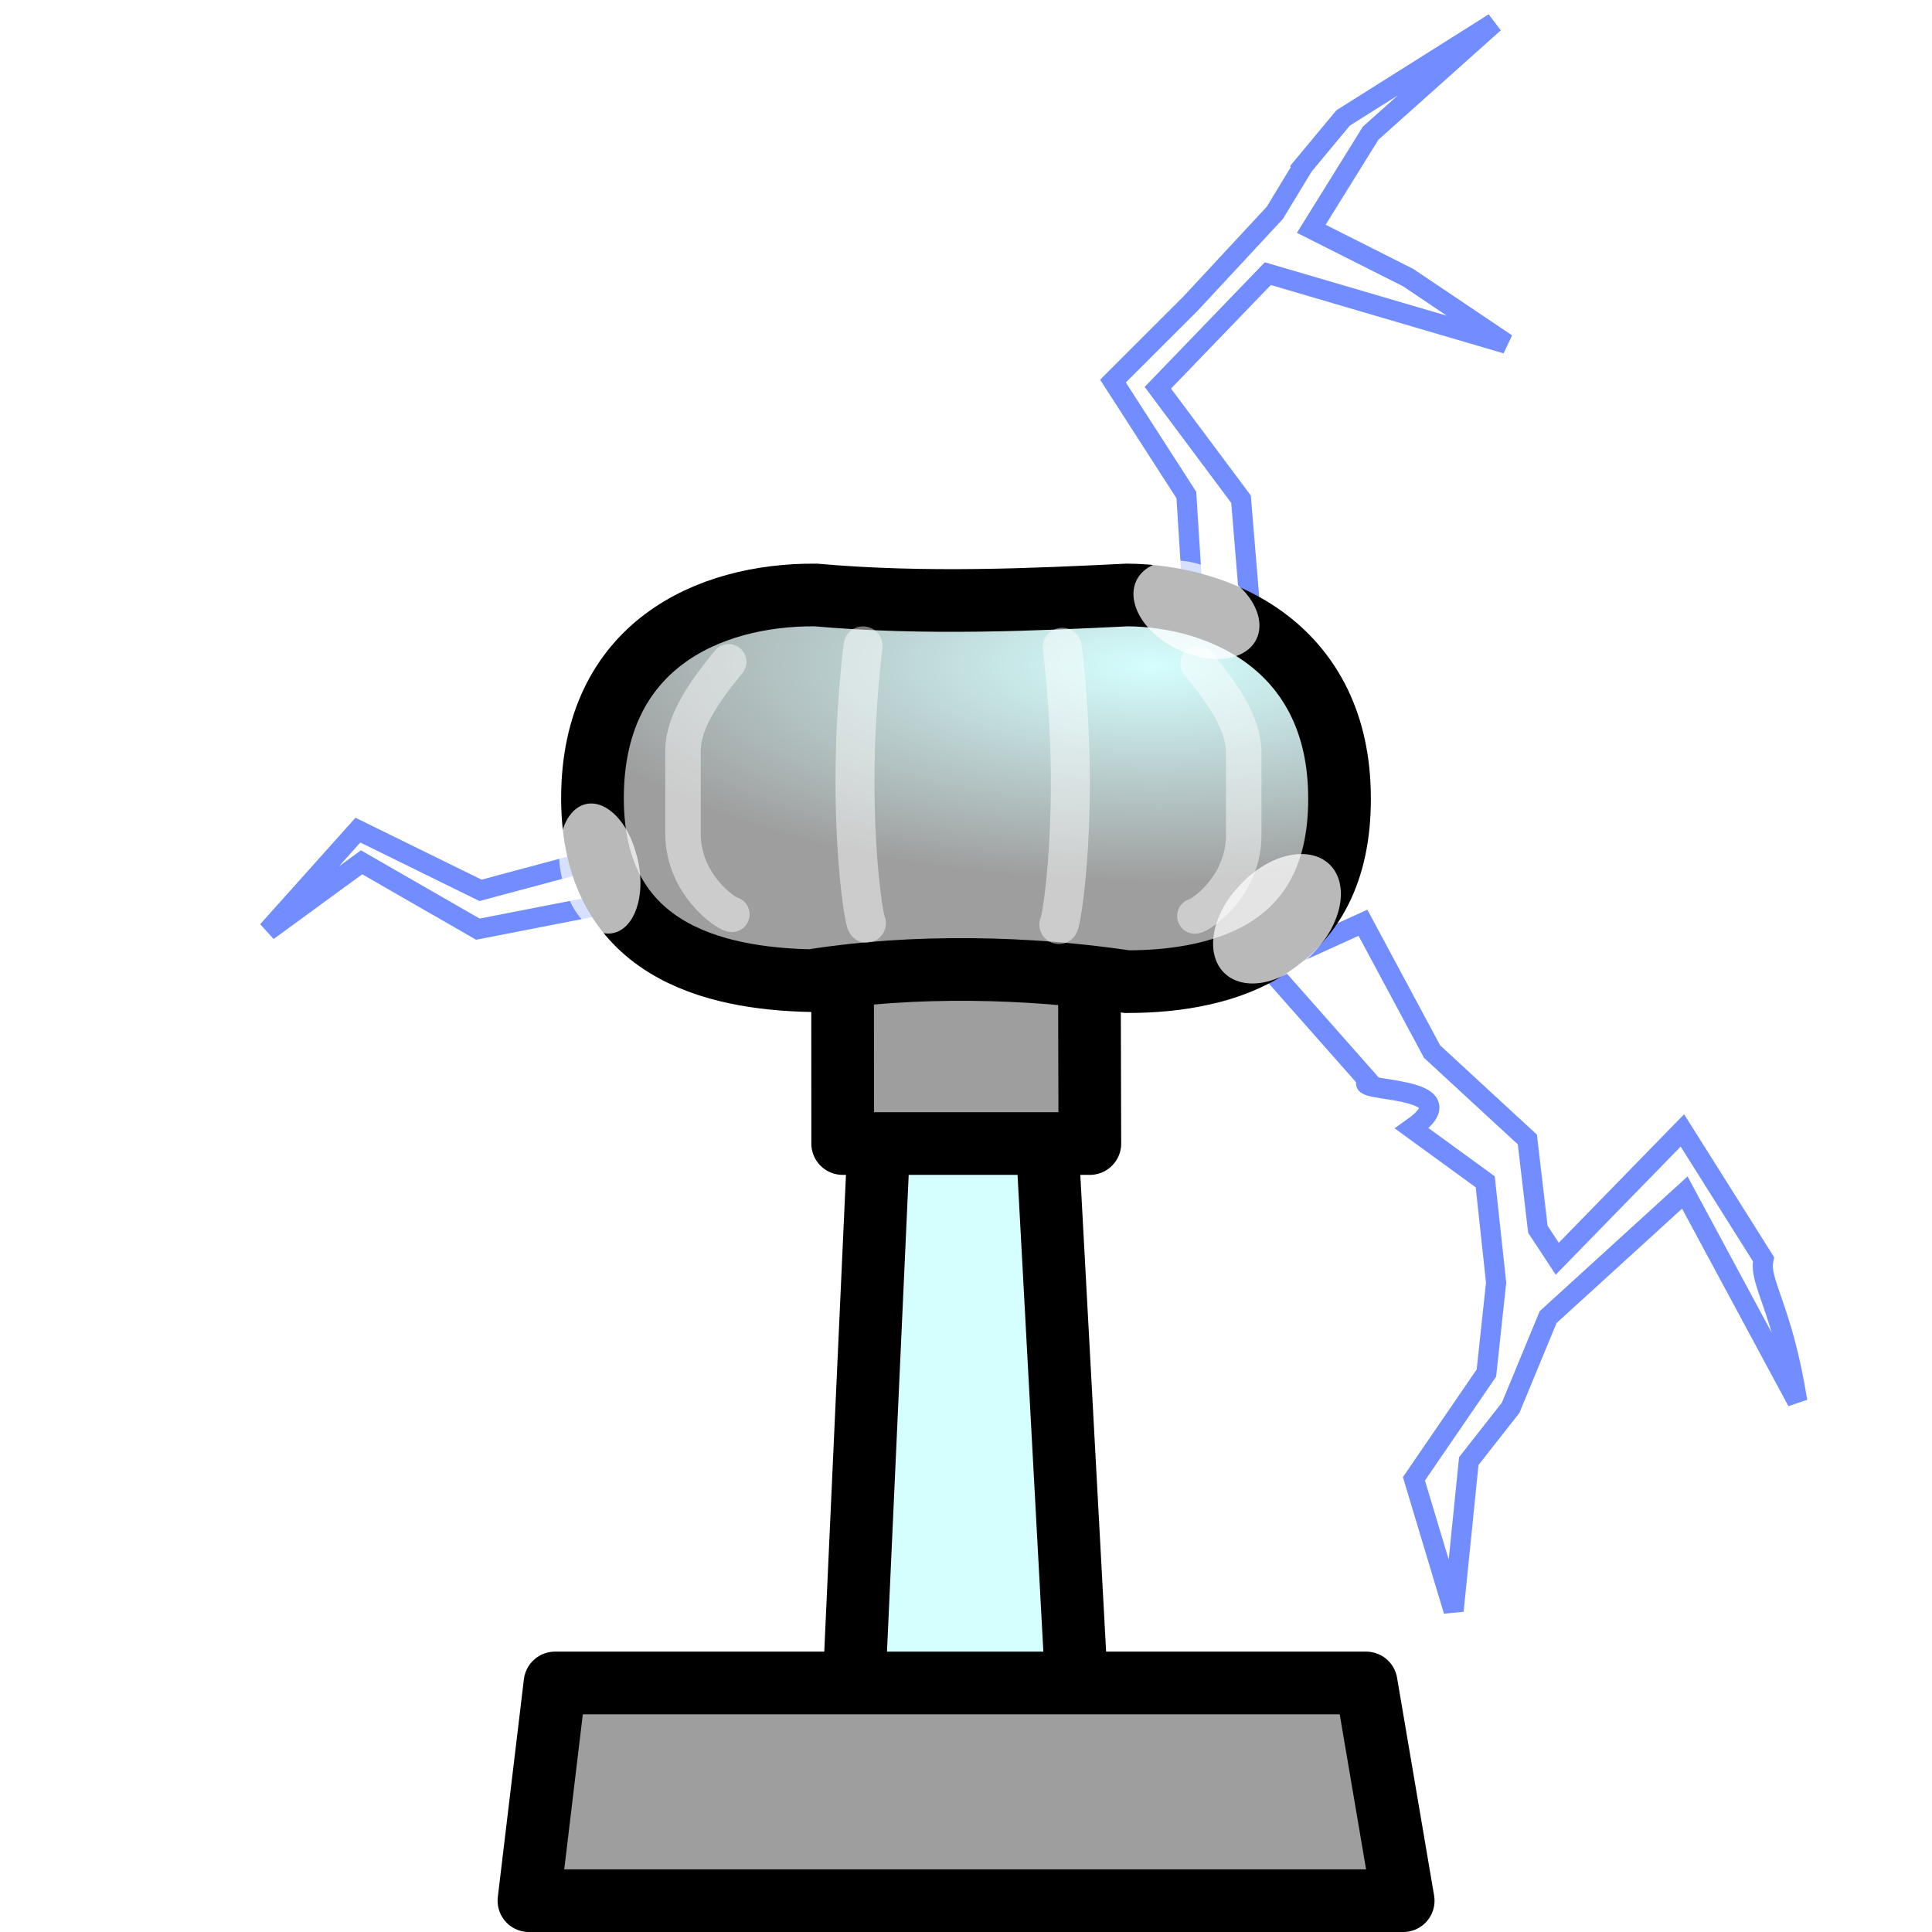 <?xml version="1.0" encoding="UTF-8" standalone="no"?>
<!-- Created with Inkscape (http://www.inkscape.org/) -->

<svg
   xmlns:dc="http://purl.org/dc/elements/1.1/"
   xmlns:cc="http://creativecommons.org/ns#"
   xmlns:rdf="http://www.w3.org/1999/02/22-rdf-syntax-ns#"
   xmlns:svg="http://www.w3.org/2000/svg"
   xmlns="http://www.w3.org/2000/svg"
   xmlns:xlink="http://www.w3.org/1999/xlink"
   xmlns:sodipodi="http://sodipodi.sourceforge.net/DTD/sodipodi-0.dtd"
   xmlns:inkscape="http://www.inkscape.org/namespaces/inkscape"
   width="48"
   height="48"
   id="svg2"
   version="1.1"
   inkscape:version="0.48.2 r9819"
   sodipodi:docname="tesla-coil-lightning-05.svg"
   inkscape:export-filename="/home/guillaume/Documents/gamers associate/labo break/base/items/png120/tesla-coil-lightning-05.png"
   inkscape:export-xdpi="120"
   inkscape:export-ydpi="120">
  <defs
     id="defs4">
    <linearGradient
       id="linearGradient3837">
      <stop
         id="stop3839"
         offset="0"
         style="stop-color:#d5fefe;stop-opacity:1;" />
      <stop
         id="stop3841"
         offset="1"
         style="stop-color:#9e9e9e;stop-opacity:1;" />
    </linearGradient>
    <radialGradient
       gradientUnits="userSpaceOnUse"
       gradientTransform="matrix(0.704,0.022,-0.042,1.319,5.553,-6.541)"
       r="8.289"
       fy="14.08"
       fx="17.373"
       cy="14.08"
       cx="17.373"
       id="radialGradient3175"
       xlink:href="#linearGradient3169"
       inkscape:collect="always" />
    <inkscape:perspective
       id="perspective10"
       inkscape:persp3d-origin="372.04724 : 350.78739 : 1"
       inkscape:vp_z="744.09448 : 526.18109 : 1"
       inkscape:vp_y="0 : 1000 : 0"
       inkscape:vp_x="0 : 526.18109 : 1"
       sodipodi:type="inkscape:persp3d" />
    <linearGradient
       id="linearGradient3169">
      <stop
         id="stop3171"
         offset="0"
         style="stop-color:#ffffff;stop-opacity:1;" />
      <stop
         id="stop3173"
         offset="1"
         style="stop-color:#00aa36;stop-opacity:1;" />
    </linearGradient>
    <radialGradient
       gradientUnits="userSpaceOnUse"
       gradientTransform="matrix(0.704,0.022,-0.042,1.319,5.553,-6.541)"
       r="8.289"
       fy="14.08"
       fx="17.373"
       cy="14.08"
       cx="17.373"
       id="radialGradient3175-2"
       xlink:href="#linearGradient3169-1"
       inkscape:collect="always" />
    <inkscape:perspective
       id="perspective10-7"
       inkscape:persp3d-origin="372.04724 : 350.78739 : 1"
       inkscape:vp_z="744.09448 : 526.18109 : 1"
       inkscape:vp_y="0 : 1000 : 0"
       inkscape:vp_x="0 : 526.18109 : 1"
       sodipodi:type="inkscape:persp3d" />
    <linearGradient
       id="linearGradient3169-1">
      <stop
         id="stop3171-7"
         offset="0"
         style="stop-color:#ffffff;stop-opacity:1;" />
      <stop
         id="stop3173-2"
         offset="1"
         style="stop-color:#00aa36;stop-opacity:1;" />
    </linearGradient>
    <radialGradient
       inkscape:collect="always"
       xlink:href="#linearGradient3837-3"
       id="radialGradient3843"
       cx="28.348"
       cy="14.601"
       fx="28.348"
       fy="14.601"
       r="18.573"
       gradientTransform="matrix(0.999,-0.003,0.002,0.57,-0.006,7.047)"
       gradientUnits="userSpaceOnUse" />
    <linearGradient
       id="linearGradient3837-3">
      <stop
         style="stop-color:#d5fefe;stop-opacity:1;"
         offset="0"
         id="stop3839-5" />
      <stop
         style="stop-color:#9e9e9e;stop-opacity:1;"
         offset="1"
         id="stop3841-6" />
    </linearGradient>
    <radialGradient
       r="18.573"
       fy="14.601"
       fx="28.348"
       cy="14.601"
       cx="28.348"
       gradientTransform="matrix(0.999,-0.003,0.002,0.57,-0.006,7.047)"
       gradientUnits="userSpaceOnUse"
       id="radialGradient3774-6"
       xlink:href="#linearGradient3837-3-1"
       inkscape:collect="always" />
    <linearGradient
       id="linearGradient3837-3-1">
      <stop
         style="stop-color:#d5fefe;stop-opacity:1;"
         offset="0"
         id="stop3839-5-3" />
      <stop
         style="stop-color:#9e9e9e;stop-opacity:1;"
         offset="1"
         id="stop3841-6-7" />
    </linearGradient>
    <radialGradient
       inkscape:collect="always"
       xlink:href="#linearGradient3837-3-1"
       id="radialGradient3956"
       gradientUnits="userSpaceOnUse"
       gradientTransform="matrix(0.809,0.006,-0.002,0.289,-3.496,1013.061)"
       cx="32.321"
       cy="19.548"
       fx="32.321"
       fy="19.548"
       r="18.573" />
    <radialGradient
       gradientUnits="userSpaceOnUse"
       gradientTransform="matrix(0.704,0.022,-0.042,1.319,5.553,-6.541)"
       r="8.289"
       fy="14.08"
       fx="17.373"
       cy="14.08"
       cx="17.373"
       id="radialGradient3175-6"
       xlink:href="#linearGradient3169-3"
       inkscape:collect="always" />
    <inkscape:perspective
       id="perspective10-8"
       inkscape:persp3d-origin="372.04724 : 350.78739 : 1"
       inkscape:vp_z="744.09448 : 526.18109 : 1"
       inkscape:vp_y="0 : 1000 : 0"
       inkscape:vp_x="0 : 526.18109 : 1"
       sodipodi:type="inkscape:persp3d" />
    <linearGradient
       id="linearGradient3169-3">
      <stop
         id="stop3171-8"
         offset="0"
         style="stop-color:#ffffff;stop-opacity:1;" />
      <stop
         id="stop3173-5"
         offset="1"
         style="stop-color:#00aa36;stop-opacity:1;" />
    </linearGradient>
    <radialGradient
       inkscape:collect="always"
       xlink:href="#linearGradient3169-3"
       id="radialGradient4015"
       gradientUnits="userSpaceOnUse"
       gradientTransform="matrix(0.704,0.022,-0.042,1.319,5.553,-6.541)"
       cx="17.373"
       cy="14.08"
       fx="17.373"
       fy="14.08"
       r="8.289" />
    <radialGradient
       inkscape:collect="always"
       xlink:href="#linearGradient3837-3-1"
       id="radialGradient3047"
       gradientUnits="userSpaceOnUse"
       gradientTransform="matrix(0.809,0.006,-0.002,0.289,2.504,1015.061)"
       cx="32.321"
       cy="19.548"
       fx="32.321"
       fy="19.548"
       r="18.573" />
    <filter
       color-interpolation-filters="sRGB"
       inkscape:collect="always"
       id="filter3848-5">
      <feGaussianBlur
         inkscape:collect="always"
         stdDeviation="0.049"
         id="feGaussianBlur3850-5" />
    </filter>
    <filter
       color-interpolation-filters="sRGB"
       inkscape:collect="always"
       id="filter3848-3">
      <feGaussianBlur
         inkscape:collect="always"
         stdDeviation="0.049"
         id="feGaussianBlur3850-8" />
    </filter>
    <filter
       color-interpolation-filters="sRGB"
       inkscape:collect="always"
       id="filter3848-5-0">
      <feGaussianBlur
         inkscape:collect="always"
         stdDeviation="0.049"
         id="feGaussianBlur3850-5-1" />
    </filter>
    <filter
       color-interpolation-filters="sRGB"
       inkscape:collect="always"
       id="filter3848-7">
      <feGaussianBlur
         inkscape:collect="always"
         stdDeviation="0.049"
         id="feGaussianBlur3850-9" />
    </filter>
    <filter
       color-interpolation-filters="sRGB"
       inkscape:collect="always"
       id="filter3848-3-8">
      <feGaussianBlur
         inkscape:collect="always"
         stdDeviation="0.049"
         id="feGaussianBlur3850-8-9" />
    </filter>
  </defs>
  <sodipodi:namedview
     id="base"
     pagecolor="#ffffff"
     bordercolor="#666666"
     borderopacity="1.0"
     inkscape:pageopacity="0.0"
     inkscape:pageshadow="2"
     inkscape:zoom="11.055556"
     inkscape:cx="41.829156"
     inkscape:cy="27.331029"
     inkscape:document-units="px"
     inkscape:current-layer="layer1"
     showgrid="false"
     inkscape:window-width="1280"
     inkscape:window-height="776"
     inkscape:window-x="0"
     inkscape:window-y="24"
     inkscape:window-maximized="1"
     showguides="true"
     inkscape:guide-bbox="true" />
  <g
     inkscape:label="Calque 1"
     inkscape:groupmode="layer"
     id="layer1"
     transform="translate(0,-1004.362)">
    <path
       style="color:#000000;fill:#d5fefe;fill-opacity:1;fill-rule:nonzero;stroke:#000000;stroke-width:1.557;stroke-linecap:round;stroke-linejoin:round;stroke-miterlimit:4;stroke-opacity:1;stroke-dasharray:none;marker:none;visibility:visible;display:inline;overflow:visible;enable-background:accumulate"
       d="m 22.031,1028.406 3.75,-0.016 1.171,21.639 -5.905,0 z"
       id="rect3804"
       inkscape:connector-curvature="0"
       sodipodi:nodetypes="ccccc" />
    <path
       style="color:#000000;fill:#9e9e9e;fill-opacity:1;fill-rule:nonzero;stroke:#000000;stroke-width:1.557;stroke-linecap:round;stroke-linejoin:round;stroke-miterlimit:4;stroke-opacity:1;stroke-dasharray:none;marker:none;visibility:visible;display:inline;overflow:visible;enable-background:accumulate"
       d="m 20.934,1028.311 6.131,0 0.012,4.462 -6.141,0 z"
       id="rect3783-8-9"
       inkscape:connector-curvature="0"
       sodipodi:nodetypes="ccccc" />
    <path
       style="color:#000000;fill:#9e9e9e;fill-opacity:1;fill-rule:nonzero;stroke:#000000;stroke-width:1.557;stroke-linecap:round;stroke-linejoin:round;stroke-miterlimit:4;stroke-opacity:1;stroke-dasharray:none;marker:none;visibility:visible;display:inline;overflow:visible;enable-background:accumulate"
       d="m 13.789,1046.175 20.153,0 0.92,5.409 -21.721,0 z"
       id="rect3783-8"
       inkscape:connector-curvature="0"
       sodipodi:nodetypes="ccccc" />
    <path
       style="fill:#ffffff;fill-opacity:1;stroke:#718dff;stroke-width:0.5;stroke-linecap:square;stroke-linejoin:miter;stroke-miterlimit:4;stroke-opacity:1;stroke-dasharray:none;filter:url(#filter3848-5-0)"
       d="m -2.828,1016.735 1.146,-0.084 2.478,-0.181 2.96,-1.274 2.145,0.67 0.865,-0.142 -1.647,-4.139 3.746,-0.538 c 0.467,0.347 1.268,0.057 3.568,0.672 l -5.879,0.44 1.445,4.364 1.679,1.768 0.786,1.489 3.245,1.86 -3.397,-0.435 -1.669,-2.716 -1.953,-1.135 -2.399,-0.773 -1.955,1.125 c -0.37,-1.867 -1.458,1.094 -1.52,0.508 l -3.624,1.139 z"
       id="path3058-4-0"
       inkscape:connector-curvature="0"
       sodipodi:nodetypes="cccccccccccccccccccccc"
       transform="matrix(0.407,0.913,-0.913,0.407,963.292,616.058)" />
    <path
       style="fill:#ffffff;fill-opacity:1;stroke:#718dff;stroke-width:0.5;stroke-linecap:square;stroke-linejoin:miter;stroke-miterlimit:4;stroke-opacity:1;stroke-dasharray:none;filter:url(#filter3848-7)"
       d="m 29.501,1020.389 4.879,-0.063 2.917,-1.679 1.832,2.027 2.142,2.198 0.992,0.672 -0.02,-0.053 1.296,1.192 2.172,3.863 -2.584,-3.199 -2.298,-1.591 -1.331,2.342 -1.762,2.357 2.034,-5.833 -2.694,-2.87 -2.868,1.925 -3.911,0.127 z"
       id="path3058"
       inkscape:connector-curvature="0"
       sodipodi:nodetypes="cccccccccccccccccc"
       transform="matrix(-0.05,-0.999,0.999,-0.05,-988.112,1102.022)" />
    <path
       style="fill:#ffffff;fill-opacity:1;stroke:#718dff;stroke-width:0.5;stroke-linecap:square;stroke-linejoin:miter;stroke-miterlimit:4;stroke-opacity:1;stroke-dasharray:none;filter:url(#filter3848-3-8)"
       d="m 14.816,1030.173 2.792,1.074 1.566,2.943 2.883,-0.205 -3.23,0.931 -1.788,-2.887 -3.295,-1.012 c 1.369,-1.691 -0.3,-1.04 1.072,-0.844 z"
       id="path3058-9"
       inkscape:connector-curvature="0"
       sodipodi:nodetypes="cccccccc"
       transform="matrix(-0.847,0.531,-0.531,-0.847,574.379,1891.563)" />
    <path
       style="color:#000000;fill:url(#radialGradient3047);fill-opacity:1;fill-rule:nonzero;stroke:#000000;stroke-width:1.557;stroke-miterlimit:4;stroke-opacity:1;stroke-dasharray:none;marker:none;visibility:visible;display:inline;overflow:visible;enable-background:accumulate"
       d="m 33.28,1024.22 c 0,3.668 -2.764,4.531 -5.278,4.531 -2.411,-0.361 -5.282,-0.436 -7.85,-0.025 -2.436,-0.051 -5.432,-0.759 -5.432,-4.531 0,-3.786 2.878,-5.069 5.541,-5.051 2.73,0.242 5.463,0.112 7.741,0 2.328,0.014 5.278,1.305 5.278,5.051 z"
       id="path2996-7"
       inkscape:connector-curvature="0"
       sodipodi:nodetypes="sccsccss" />
    <path
       style="fill:none;stroke:#ffffff;stroke-width:0.969px;stroke-linecap:round;stroke-linejoin:miter;stroke-opacity:0.471"
       d="m 26.307,1027.332 c 0.057,0.011 0.555,-2.92 0.085,-6.888"
       id="path3865"
       inkscape:connector-curvature="0"
       sodipodi:nodetypes="cc" />
    <path
       style="fill:none;stroke:#ffffff;stroke-width:0.882px;stroke-linecap:round;stroke-linejoin:miter;stroke-opacity:0.471"
       d="m 29.687,1027.12 c 0.132,-0.01 1.213,-0.729 1.213,-2.007 0,-0.667 0,-1.354 0,-2.062 0,-0.718 -0.546,-1.488 -1.135,-2.205"
       id="path3865-0"
       inkscape:connector-curvature="0"
       sodipodi:nodetypes="cssc" />
    <path
       style="fill:none;stroke:#ffffff;stroke-width:0.969px;stroke-linecap:round;stroke-linejoin:miter;stroke-opacity:0.471"
       d="m 21.527,1027.297 c -0.057,0.011 -0.555,-2.92 -0.085,-6.888"
       id="path3865-9"
       inkscape:connector-curvature="0"
       sodipodi:nodetypes="cc" />
    <path
       style="fill:none;stroke:#ffffff;stroke-width:0.882px;stroke-linecap:round;stroke-linejoin:miter;stroke-opacity:0.471"
       d="m 18.182,1027.079 c -0.132,-0.01 -1.213,-0.729 -1.213,-2.007 0,-0.667 0,-1.354 0,-2.062 0,-0.718 0.546,-1.488 1.135,-2.205"
       id="path3865-0-1"
       inkscape:connector-curvature="0"
       sodipodi:nodetypes="cssc" />
    <path
       sodipodi:type="arc"
       style="opacity:0.724;color:#000000;fill:#ffffff;fill-opacity:1;fill-rule:nonzero;stroke:none;stroke-width:0.5;marker:none;visibility:visible;display:inline;overflow:visible;enable-background:accumulate"
       id="path3919"
       sodipodi:cx="14.473592"
       sodipodi:cy="17.461826"
       sodipodi:rx="1.524699"
       sodipodi:ry="1.3258252"
       d="m 15.998,17.462 a 1.525,1.326 0 1 1 -3.049,0 1.525,1.326 0 1 1 3.049,0 z"
       transform="matrix(-0.615,-0.534,0.936,-1.015,24.283,1052.641)" />
    <path
       sodipodi:type="arc"
       style="opacity:0.724;color:#000000;fill:#ffffff;fill-opacity:1;fill-rule:nonzero;stroke:none;stroke-width:0.5;marker:none;visibility:visible;display:inline;overflow:visible;enable-background:accumulate"
       id="path3919-0"
       sodipodi:cx="14.473592"
       sodipodi:cy="17.461826"
       sodipodi:rx="1.524699"
       sodipodi:ry="1.3258252"
       d="m 15.998,17.462 a 1.525,1.326 0 1 1 -3.049,0 1.525,1.326 0 1 1 3.049,0 z"
       transform="matrix(-0.124,0.717,-1.142,-0.391,51.462,1015.962)" />
    <path
       sodipodi:type="arc"
       style="opacity:0.724;color:#000000;fill:#ffffff;fill-opacity:1;fill-rule:nonzero;stroke:none;stroke-width:0.5;marker:none;visibility:visible;display:inline;overflow:visible;enable-background:accumulate"
       id="path3919-0-6-9"
       sodipodi:cx="14.473592"
       sodipodi:cy="17.461826"
       sodipodi:rx="1.524699"
       sodipodi:ry="1.3258252"
       d="m 15.998,17.462 a 1.525,1.326 0 1 1 -3.049,0 1.525,1.326 0 1 1 3.049,0 z"
       transform="matrix(0.579,-0.288,0.351,1.142,0.392,1010.167)"
       inkscape:transform-center-y="1.5767012" />
  </g>
</svg>

